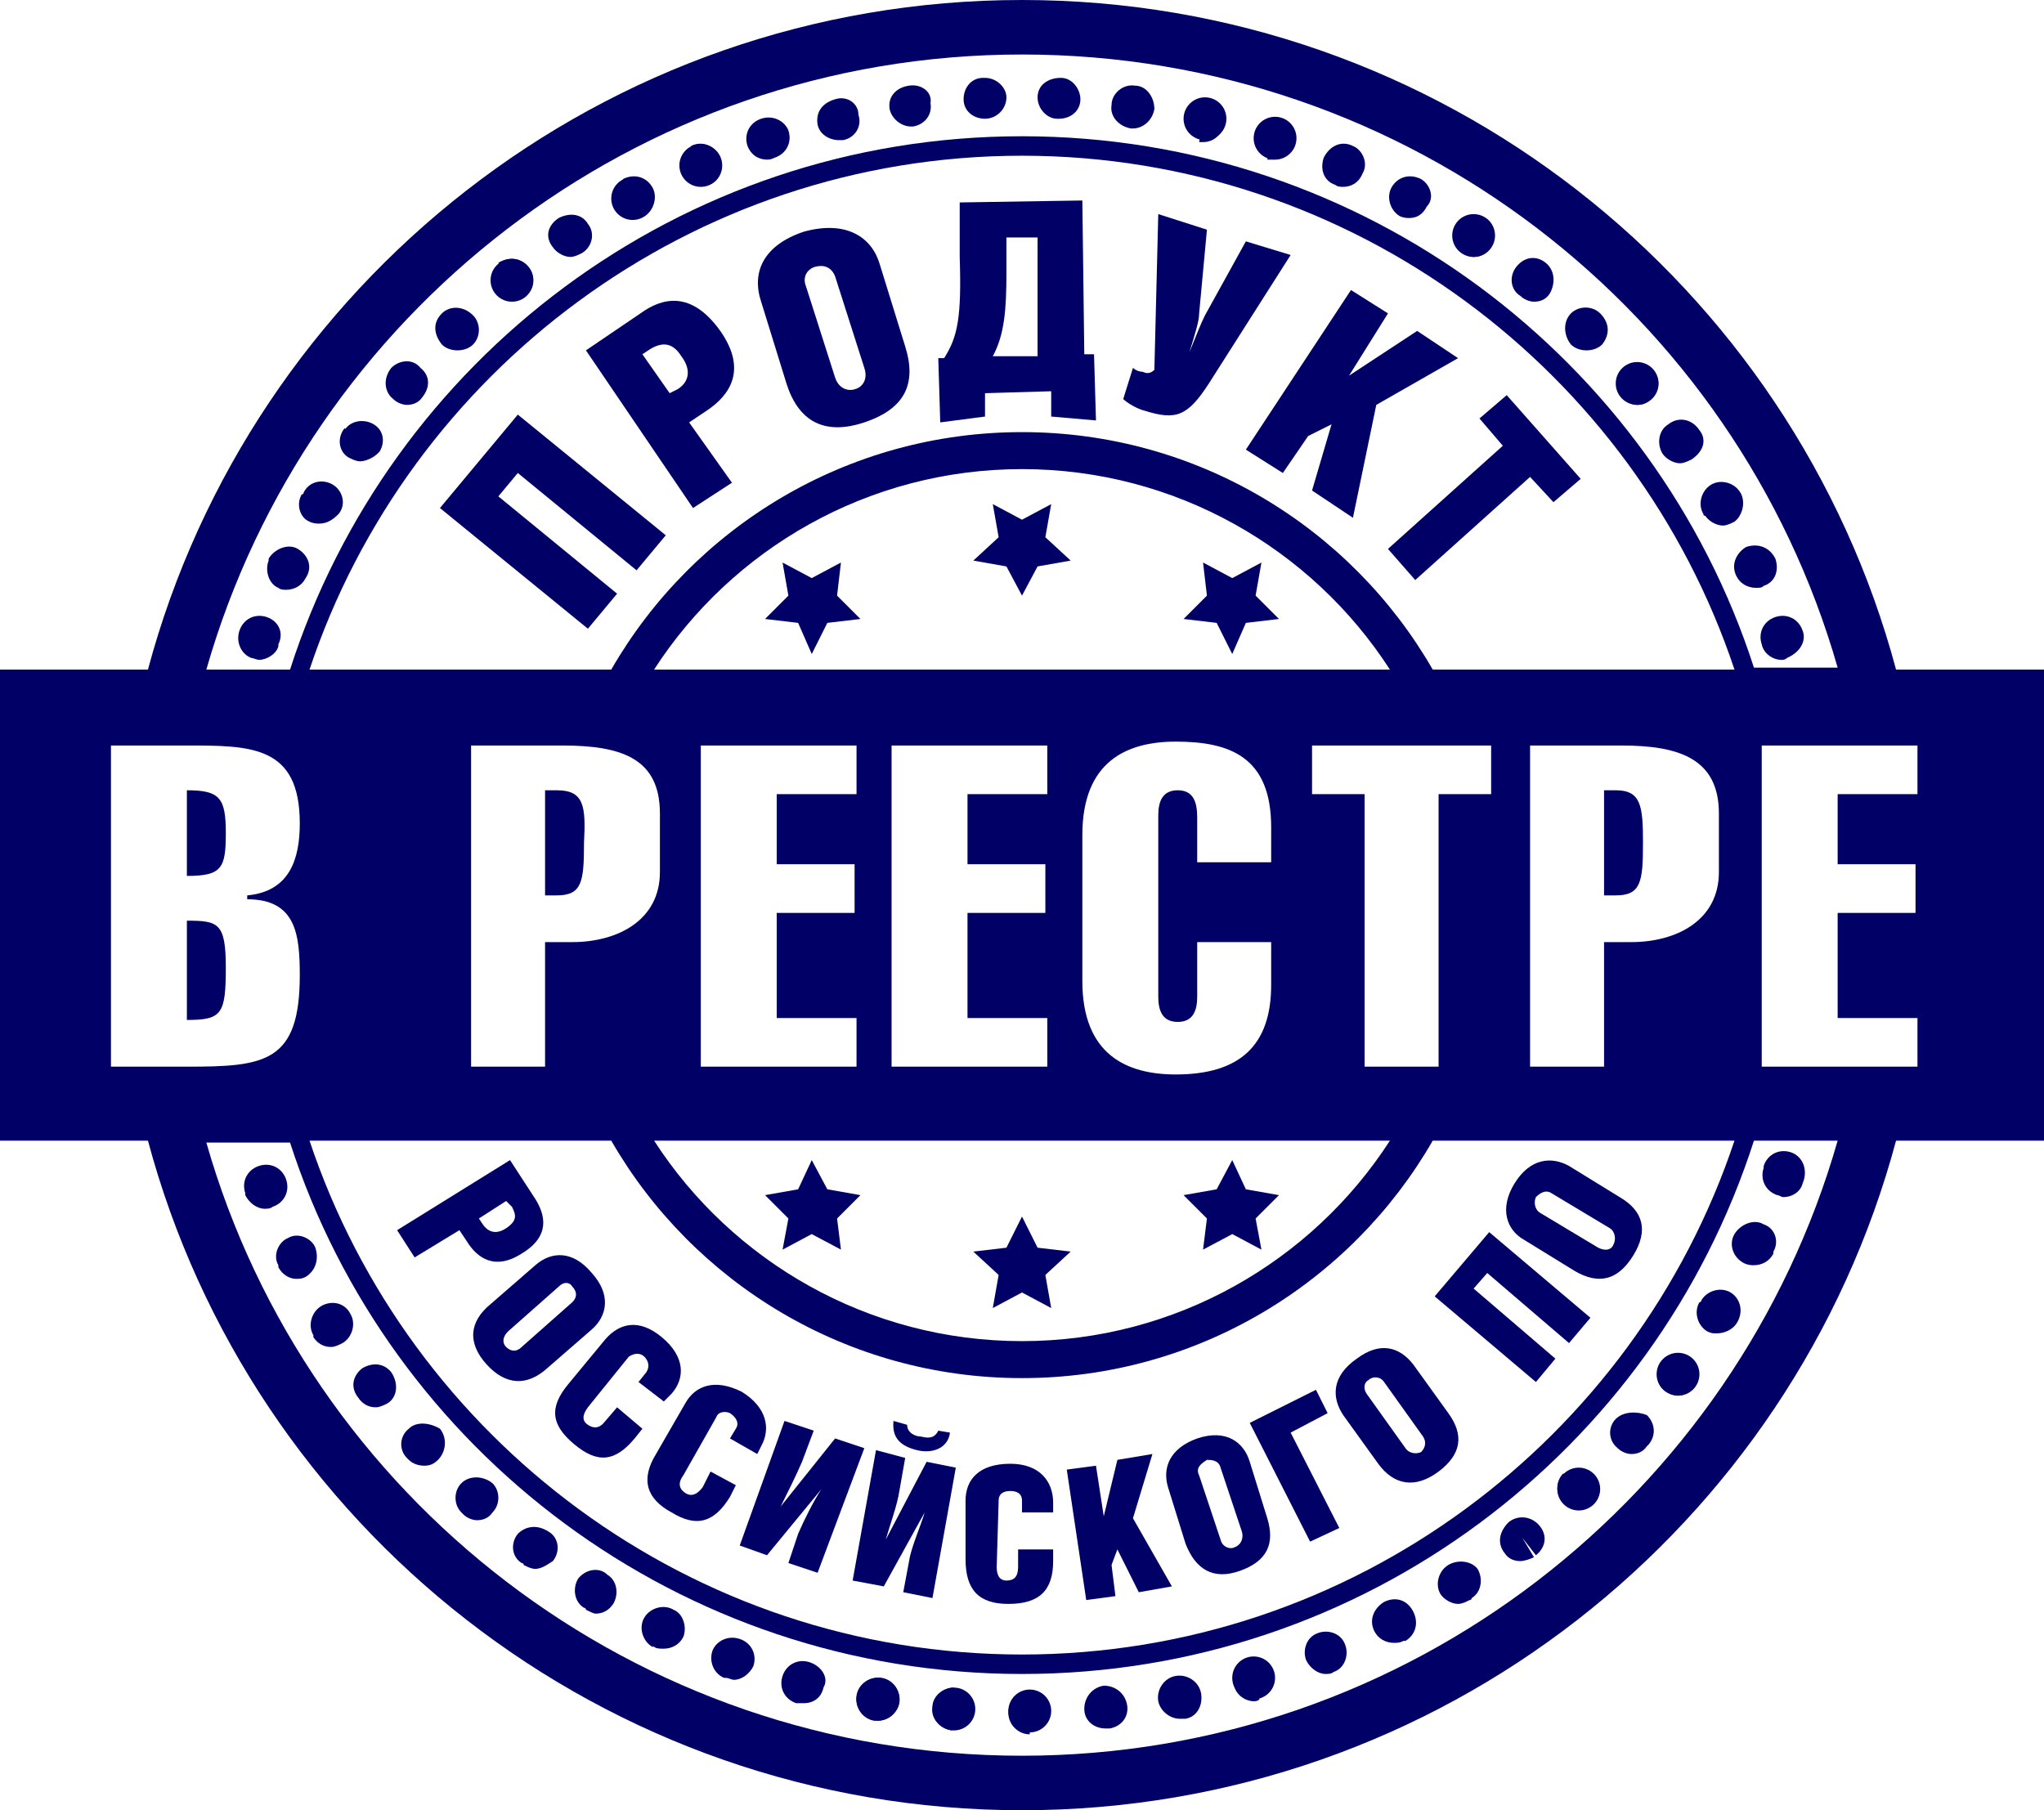 <?xml version="1.0" encoding="utf-8"?>
<!-- Generator: Adobe Illustrator 24.3.0, SVG Export Plug-In . SVG Version: 6.00 Build 0)  -->
<svg version="1.1" id="Слой_1" xmlns="http://www.w3.org/2000/svg" xmlns:xlink="http://www.w3.org/1999/xlink" x="0px" y="0px"
	 viewBox="0 0 105 93" style="enable-background:new 0 0 105 93;" xml:space="preserve">
<style type="text/css">
	.st0{fill:#000066;}
</style>
<g>
	<path class="st0" d="M26.6,21.3l7.6,6.2l-1.5,1.8l-6.1-5l-1,1.2l6.1,5l-1.5,1.8l-7.6-6.2L26.6,21.3z"/>
	<path class="st0" d="M37.6,24.8l-2,1.3L30.1,18l2.8-1.9c1.1-0.8,2.6-1.2,4.1,0.9c1.4,2,0.5,3.3-0.7,4.1l-0.9,0.6L37.6,24.8z
		 M34.4,20.2l0.4-0.2c0.5-0.3,0.8-0.9,0.2-1.7c-0.5-0.8-1.1-0.7-1.7-0.3l-0.3,0.2L34.4,20.2z"/>
	<path class="st0" d="M45.2,13.6l1.3,4.2c0.6,1.9,0,3.2-2.1,3.9c-2.1,0.7-3.4-0.1-4-2l-1.3-4.2c-0.5-1.5,0.1-2.9,2.2-3.6
		C43.5,11.3,44.8,12.2,45.2,13.6z M41.4,14.7l1.5,4.7c0.2,0.6,0.7,0.7,1,0.6c0.4-0.1,0.7-0.5,0.5-1.1l-1.5-4.7
		c-0.2-0.5-0.6-0.6-1-0.5C41.5,13.8,41.2,14.2,41.4,14.7z"/>
	<path class="st0" d="M55.6,10.3l0.1,7.9l0.5,0l0.1,3.4L54,21.4l0-1.3l-3.4,0.1l0,1.2l-2.3,0.3l-0.1-3.3l0.3,0
		c0.7-1.1,0.9-2.1,0.8-5.2l0-2.8L55.6,10.3z M53.3,12.2l-1.6,0l0,1.8c0,1.9-0.1,3.2-0.7,4.3l2.3,0L53.3,12.2z"/>
	<path class="st0" d="M62,11.8l-0.4,4.3c0,0.4-0.2,1-0.5,2l0,0c0.4-1,0.6-1.5,0.8-1.9l2.1-3.8l2.3,0.7l-4.2,6.6
		c-1.1,1.7-1.7,1.9-3.3,1.4c-0.4-0.1-0.9-0.4-1.1-0.6l0.5-1.6c0.1,0.1,0.3,0.2,0.5,0.2c0.2,0.1,0.4,0.1,0.6-0.1l0.2-8L62,11.8z"/>
	<path class="st0" d="M69.3,19.3l3.5-2.3l2.1,1.4l-4.2,2.4l-1.2,5.8l-2.1-1.4l1-3.4l-1.2,0.6l-1.3,1.9l-1.9-1.2l5.4-8.2l1.9,1.2
		L69.3,19.3z"/>
	<path class="st0" d="M72.7,29.8l-1.4-1.6l5.9-5.3L76,21.5l1.4-1.2l3.8,4.3l-1.4,1.2l-1.2-1.3L72.7,29.8z"/>
	<g>
		<path class="st0" d="M21.3,64.6l-0.9-1.4l5.8-3.6l1.3,2c0.5,0.8,0.8,1.9-0.7,2.8c-1.4,0.9-2.3,0.2-2.8-0.6l-0.4-0.6L21.3,64.6z
			 M24.6,62.6l0.2,0.3c0.2,0.3,0.6,0.6,1.2,0.2c0.6-0.4,0.5-0.7,0.3-1.1L26,61.7L24.6,62.6z"/>
		<path class="st0" d="M30.4,68.3l-2.3,2c-1,0.9-2.1,0.9-3.1-0.2c-1-1.1-0.9-2.2,0.2-3.1l2.3-2c0.8-0.7,1.9-0.8,2.9,0.4
			C31.4,66.5,31.2,67.6,30.4,68.3z M28.7,66.1l-2.6,2.3c-0.3,0.3-0.3,0.6-0.1,0.8c0.2,0.2,0.5,0.3,0.8,0l2.6-2.3
			c0.3-0.3,0.2-0.6,0-0.8C29.3,65.9,29,65.8,28.7,66.1z"/>
		<path class="st0" d="M33,73.4l-0.4,0.5c-1,1.2-1.9,1.3-3.1,0.3c-1.2-1-1.3-1.9-0.3-3.1l1.9-2.3c0.7-0.8,1.7-1.1,2.9-0.1
			c1.2,1,1.2,2.1,0.5,2.9L34.1,72l-1.3-1l0.4-0.5c0.2-0.3,0.1-0.6-0.1-0.8c-0.2-0.2-0.5-0.2-0.8,0l-2.1,2.6c-0.3,0.4-0.3,0.7,0,0.9
			c0.3,0.2,0.6,0.2,0.9-0.2l0.6-0.7L33,73.4z"/>
		<path class="st0" d="M37.8,76.3l-0.3,0.6c-0.8,1.3-1.7,1.6-3,0.8c-1.3-0.7-1.6-1.7-0.8-3l1.5-2.6c0.5-0.9,1.5-1.3,2.9-0.6
			c1.3,0.8,1.5,1.9,1,2.8l-0.2,0.4l-1.4-0.8l0.3-0.5c0.2-0.3,0-0.6-0.3-0.8c-0.2-0.1-0.6-0.1-0.7,0.2l-1.7,3
			c-0.3,0.4-0.2,0.7,0.1,0.9c0.3,0.2,0.6,0.1,0.9-0.3l0.4-0.8L37.8,76.3z"/>
		<path class="st0" d="M41.8,73.5l-0.6,1.6c-0.3,0.7-0.8,1.7-1.1,2.3l0,0l2.8-3.5l1.5,0.5L42,80.8l-1.5-0.5l0.5-1.5
			c0.3-0.7,0.8-1.7,1.2-2.3l0,0l-2.8,3.4L38,79.4l2.3-6.4L41.8,73.5z"/>
		<path class="st0" d="M46.5,74.9l-0.3,1.7c-0.1,0.7-0.5,1.8-0.7,2.5l0,0l2.1-4l1.5,0.3l-1.2,6.7l-1.5-0.3l0.3-1.6
			c0.1-0.7,0.6-1.8,0.8-2.5l0,0l-2.1,3.8l-1.6-0.3l1.2-6.7L46.5,74.9z M46.6,73.2c0,0.4,0.4,0.6,0.7,0.6c0.4,0.1,0.7,0.1,0.9-0.3
			l0.6,0.1c-0.1,0.8-0.9,1.1-1.7,0.9c-0.8-0.2-1.3-0.6-1.2-1.5L46.6,73.2z"/>
		<path class="st0" d="M54.1,79.6l0,0.6c0,1.5-0.7,2.2-2.3,2.2c-1.5,0-2.2-0.7-2.2-2.3l0-3c0-1.1,0.7-1.9,2.3-1.9
			c1.5,0,2.2,0.9,2.2,2l0,0.5l-1.6,0l0-0.6c0-0.4-0.3-0.5-0.6-0.5c-0.3,0-0.6,0.1-0.6,0.5l-0.1,3.4c0,0.5,0.2,0.7,0.5,0.7
			c0.4,0,0.6-0.2,0.6-0.7l0-0.9L54.1,79.6z"/>
		<path class="st0" d="M56.7,77.9l0.7-2.9l1.8-0.3L58.2,78l2,3.5l-1.7,0.3l-1.1-2.2l-0.3,0.8l0.2,1.6l-1.5,0.2l-1-6.7l1.5-0.2
			L56.7,77.9z"/>
		<path class="st0" d="M64.2,75.1l0.9,2.9c0.4,1.3,0,2.2-1.4,2.7c-1.4,0.5-2.3-0.1-2.8-1.4L60,76.4c-0.3-1,0.1-2,1.5-2.5
			C63,73.4,63.9,74.1,64.2,75.1z M61.6,75.8l1.1,3.3c0.1,0.4,0.5,0.5,0.7,0.4c0.3-0.1,0.5-0.4,0.4-0.8l-1.1-3.3
			c-0.1-0.4-0.5-0.4-0.7-0.4C61.7,75.2,61.4,75.4,61.6,75.8z"/>
		<path class="st0" d="M67.6,71.4l0.6,1.2l-1.9,1l2.5,4.9l-1.5,0.7l-3.1-6.1L67.6,71.4z"/>
		<path class="st0" d="M72.6,70.1l1.8,2.5c0.8,1.1,0.7,2.1-0.5,3c-1.2,0.9-2.3,0.7-3.1-0.4L69,72.7c-0.6-0.9-0.6-2,0.7-2.9
			C70.9,68.9,71.9,69.2,72.6,70.1z M70.2,71.6l2,2.8c0.2,0.3,0.6,0.3,0.8,0.2c0.2-0.2,0.3-0.5,0.1-0.8l-2-2.8
			c-0.2-0.3-0.6-0.3-0.8-0.1C70.1,71,70,71.3,70.2,71.6z"/>
		<path class="st0" d="M76.5,63.3l5.2,4.4l-1.1,1.3l-4.2-3.6l-0.7,0.8l4.2,3.6L78.9,71l-5.2-4.4L76.5,63.3z"/>
		<path class="st0" d="M80.6,59.9l2.6,1.6c1.2,0.7,1.5,1.7,0.7,3c-0.8,1.3-1.8,1.5-3,0.8l-2.6-1.6c-0.9-0.5-1.3-1.6-0.5-2.9
			C78.6,59.5,79.7,59.4,80.6,59.9z M79.1,62.3l3,1.8c0.4,0.2,0.7,0.1,0.8-0.2c0.1-0.2,0.1-0.6-0.2-0.8l-3-1.8
			c-0.3-0.2-0.6,0-0.8,0.2C78.8,61.7,78.8,62.1,79.1,62.3z"/>
	</g>
	<g>
		<path class="st0" d="M34.6,82.7c-0.5-0.3-1.2-0.1-1.5,0.4c-0.3,0.5-0.1,1.2,0.4,1.5c0,0,0.1,0,0.1,0c0.1,0.1,0.3,0.1,0.5,0.1
			c0.4,0,0.8-0.2,1-0.6C35.3,83.6,35.1,82.9,34.6,82.7z"/>
		<path class="st0" d="M38,84.2c-0.6-0.2-1.2,0.1-1.4,0.6c-0.2,0.6,0.1,1.2,0.6,1.4c0,0,0.1,0,0.1,0c0.1,0,0.3,0.1,0.4,0.1
			c0.4,0,0.8-0.3,1-0.7C38.9,85,38.6,84.4,38,84.2z"/>
		<path class="st0" d="M41.6,85.4c-0.6-0.2-1.2,0.1-1.4,0.7c-0.2,0.6,0.1,1.2,0.7,1.4c0,0,0.1,0,0.1,0c0.1,0,0.2,0,0.3,0
			c0.5,0,0.9-0.3,1-0.8C42.6,86.2,42.2,85.6,41.6,85.4z"/>
		<path class="st0" d="M29.7,81.1c-0.3,0.5-0.2,1.2,0.3,1.5c0,0,0.1,0,0.1,0.1c0.2,0.1,0.4,0.2,0.5,0.2c0.4,0,0.7-0.2,0.9-0.5
			c0.3-0.5,0.2-1.2-0.3-1.5C30.8,80.5,30.1,80.6,29.7,81.1z"/>
		<path class="st0" d="M47.9,87.7c-0.1,0.6,0.4,1.1,1,1.2l0.1-1.1l0-1.1C48.5,86.7,47.9,87.1,47.9,87.7z"/>
		<path class="st0" d="M45.3,86.2c-0.6-0.1-1.2,0.3-1.3,0.9c-0.1,0.6,0.3,1.2,0.9,1.3l0,0c0.1,0,0.1,0,0.2,0c0.5,0,1-0.4,1.1-0.9
			C46.3,86.9,45.9,86.3,45.3,86.2z"/>
		<path class="st0" d="M16.2,64.1c-0.2-0.5-0.9-0.8-1.4-0.5c-0.5,0.2-0.8,0.9-0.5,1.4c0,0,0,0.1,0,0.1c0.2,0.4,0.6,0.6,0.9,0.6
			c0.2,0,0.3,0,0.5-0.1C16.2,65.3,16.4,64.7,16.2,64.1z"/>
		<path class="st0" d="M16.5,67.1c-0.5,0.3-0.7,1-0.4,1.5c0,0,0,0.1,0,0.1c0.2,0.3,0.5,0.5,0.9,0.5c0.2,0,0.4-0.1,0.6-0.2
			c0.5-0.3,0.7-1,0.4-1.5C17.7,66.9,17,66.8,16.5,67.1z"/>
		<path class="st0" d="M26.6,78.8c-0.4,0.5-0.3,1.2,0.2,1.5c0,0,0.1,0,0.1,0.1c0.2,0.1,0.4,0.2,0.6,0.2c0.3,0,0.6-0.2,0.9-0.4
			c0.4-0.5,0.3-1.2-0.2-1.5C27.6,78.3,27,78.4,26.6,78.8z"/>
		<path class="st0" d="M14.7,60.6c-0.2-0.6-0.8-0.9-1.4-0.7c-0.6,0.2-0.9,0.8-0.7,1.4c0,0,0,0.1,0,0.1c0.2,0.4,0.6,0.7,1,0.7
			c0.1,0,0.3,0,0.4-0.1C14.6,61.8,14.9,61.2,14.7,60.6z"/>
		<path class="st0" d="M51.8,88c0,0.6,0.5,1.1,1.1,1.1c0,0,0,0,0,0l0-1.1l-0.1-1.1C52.2,86.9,51.8,87.4,51.8,88z"/>
		<path class="st0" d="M20.1,70.5c-0.4-0.5-1-0.5-1.5-0.2c-0.5,0.4-0.6,1-0.2,1.5l0.9-0.6l-0.9,0.6c0.2,0.3,0.5,0.5,0.9,0.5
			c0.2,0,0.4-0.1,0.6-0.2C20.4,71.8,20.5,71.1,20.1,70.5C20.1,70.6,20.1,70.6,20.1,70.5z"/>
		<path class="st0" d="M23.7,76.2c-0.4,0.4-0.4,1.1,0,1.5c0,0,0.1,0.1,0.1,0.1c0.2,0.2,0.5,0.3,0.7,0.3c0.3,0,0.6-0.1,0.8-0.4
			c0.4-0.4,0.4-1.1,0-1.5C24.8,75.8,24.1,75.8,23.7,76.2z"/>
		<path class="st0" d="M21,73.4c-0.5,0.4-0.5,1.1-0.1,1.5c0,0,0,0,0.1,0.1c0.2,0.2,0.5,0.3,0.8,0.3c0.3,0,0.5-0.1,0.7-0.3
			c0.4-0.4,0.5-1.1,0.1-1.6C22.1,73.1,21.4,73,21,73.4z"/>
		<path class="st0" d="M85.3,70c-0.3,0.5-0.2,1.2,0.3,1.5c0.2,0.1,0.4,0.2,0.6,0.2c0.3,0,0.7-0.2,0.9-0.5l-0.9-0.7L85.3,70z"/>
		<path class="st0" d="M83,72.9c-0.4,0.4-0.4,1.1,0.1,1.5c0.2,0.2,0.5,0.3,0.7,0.3c0.3,0,0.6-0.1,0.8-0.4c0,0,0.1-0.1,0.1-0.1
			c0.4-0.5,0.3-1.1-0.1-1.5C84.1,72.5,83.4,72.5,83,72.9z"/>
		<path class="st0" d="M88.9,66.4c-0.5-0.3-1.2-0.1-1.5,0.4c0,0,0,0.1-0.1,0.1c-0.3,0.5-0.1,1.2,0.4,1.5c0.2,0.1,0.3,0.1,0.5,0.1
			c0.4,0,0.8-0.2,1-0.5l-0.9-0.6l0.9,0.6C89.6,67.4,89.4,66.7,88.9,66.4z"/>
		<path class="st0" d="M80.3,75.7c-0.4,0.4-0.4,1.1,0,1.5c0.2,0.2,0.5,0.3,0.8,0.3c0.3,0,0.5-0.1,0.8-0.3l-0.7-0.8L80.3,75.7z"/>
		<path class="st0" d="M92,59.2c-0.6-0.2-1.2,0.1-1.4,0.7c0,0,0,0.1,0,0.1c-0.2,0.6,0.1,1.2,0.7,1.4c0.1,0,0.2,0.1,0.3,0.1
			c0.5,0,0.9-0.3,1-0.7l-1-0.4l1,0.4C92.9,60.1,92.6,59.4,92,59.2z"/>
		<path class="st0" d="M90.6,62.9c-0.5-0.3-1.2,0-1.5,0.5c-0.3,0.5-0.1,1.2,0.5,1.5C89.8,65,90,65,90.1,65c0.4,0,0.8-0.2,1-0.6
			c0,0,0-0.1,0-0.1C91.4,63.8,91.2,63.1,90.6,62.9z"/>
		<path class="st0" d="M74.4,80.4c-0.5,0.3-0.7,1-0.4,1.5c0.2,0.3,0.6,0.5,0.9,0.5c0.2,0,0.4-0.1,0.6-0.2c0,0,0.1,0,0.1-0.1
			c0.5-0.3,0.6-1,0.3-1.5C75.6,80.2,74.9,80.1,74.4,80.4z"/>
		<path class="st0" d="M64.1,85.2c-0.6,0.2-0.9,0.8-0.7,1.4c0.1,0.5,0.6,0.8,1,0.8c0.1,0,0.2,0,0.3-0.1l-0.3-1.1L64.1,85.2z"/>
		<path class="st0" d="M67.7,83.9c-0.6,0.2-0.8,0.9-0.6,1.4c0.2,0.4,0.6,0.7,1,0.7c0.1,0,0.3,0,0.4-0.1l0,0c0.6-0.2,0.8-0.9,0.6-1.4
			C68.9,83.9,68.2,83.7,67.7,83.9z"/>
		<path class="st0" d="M60.4,86.1c-0.6,0.1-1,0.7-0.9,1.3c0.1,0.5,0.6,0.9,1.1,0.9c0.1,0,0.1,0,0.2,0c0,0,0.1,0,0.1,0
			c0.6-0.1,0.9-0.7,0.8-1.3C61.6,86.4,61,86,60.4,86.1z"/>
		<path class="st0" d="M71.1,82.3c-0.5,0.3-0.8,0.9-0.5,1.5c0.2,0.4,0.6,0.6,1,0.6c0.2,0,0.3,0,0.5-0.1c0,0,0.1,0,0.1,0
			c0.5-0.3,0.7-0.9,0.4-1.5C72.3,82.2,71.7,82,71.1,82.3z"/>
		<path class="st0" d="M77.5,78.2C77.5,78.2,77.5,78.2,77.5,78.2c-0.5,0.5-0.6,1.1-0.2,1.6c0.2,0.3,0.5,0.4,0.8,0.4
			c0.2,0,0.5-0.1,0.7-0.2L78.2,79l0.7,0.9c0.5-0.4,0.6-1,0.2-1.5C78.7,77.9,78,77.8,77.5,78.2z"/>
		<path class="st0" d="M56.7,86.6c-0.6,0.1-1,0.6-1,1.2c0,0.6,0.5,1,1.1,1c0,0,0.1,0,0.1,0c0,0,0.1,0,0.1,0c0.6-0.1,1-0.6,0.9-1.2
			C57.8,87,57.3,86.6,56.7,86.6z"/>
	</g>
	<g>
		<path class="st0" d="M35.5,7.5l0.4,1l0.5,1c0.6-0.2,0.8-0.9,0.6-1.4C36.7,7.5,36.1,7.2,35.5,7.5z"/>
		<path class="st0" d="M32,9.2l0.5,1l0.6,0.9c0.5-0.3,0.7-1,0.4-1.5C33.2,9.1,32.6,8.9,32,9.2z"/>
		<path class="st0" d="M28.7,11.2C28.7,11.2,28.7,11.2,28.7,11.2c-0.6,0.4-0.7,1-0.3,1.5c0.2,0.3,0.6,0.5,0.9,0.5
			c0.2,0,0.4-0.1,0.6-0.2c0.5-0.3,0.7-1,0.3-1.5C29.9,11,29.3,10.9,28.7,11.2z"/>
		<path class="st0" d="M39.1,6.1C39.1,6.1,39.1,6.1,39.1,6.1c-0.6,0.2-0.9,0.8-0.7,1.4c0.2,0.5,0.6,0.7,1,0.7c0.1,0,0.2,0,0.4-0.1
			c0.6-0.2,0.9-0.8,0.7-1.4C40.3,6.2,39.7,5.9,39.1,6.1z"/>
		<path class="st0" d="M46.7,4.4C46.7,4.4,46.6,4.4,46.7,4.4c-0.7,0.1-1.1,0.6-1,1.2c0.1,0.5,0.6,0.9,1.1,0.9c0,0,0.1,0,0.1,0
			c0.6-0.1,1-0.6,0.9-1.2C47.9,4.7,47.3,4.3,46.7,4.4z"/>
		<path class="st0" d="M42.9,5.1C42.9,5.1,42.8,5.1,42.9,5.1c-0.7,0.2-1,0.7-0.9,1.3c0.1,0.5,0.6,0.8,1.1,0.8c0.1,0,0.2,0,0.2,0
			c0.6-0.1,1-0.7,0.8-1.3C44.1,5.3,43.5,4.9,42.9,5.1z"/>
		<path class="st0" d="M50.6,4c0,0-0.1,0-0.1,0c-0.6,0-1,0.5-1,1.1c0,0.6,0.5,1,1.1,1c0,0,0,0,0,0c0.6,0,1.1-0.5,1.1-1.1
			C51.7,4.5,51.2,4,50.6,4z"/>
		<path class="st0" d="M15.3,28.2c-0.5-0.3-1.2,0-1.5,0.5c0,0,0,0.1,0,0.1c-0.2,0.5,0,1.2,0.5,1.4c0.1,0.1,0.3,0.1,0.4,0.1
			c0.4,0,0.8-0.2,1-0.6C16.1,29.1,15.8,28.5,15.3,28.2z"/>
		<path class="st0" d="M17.1,24.9c-0.5-0.3-1.2-0.2-1.5,0.4c0,0,0,0.1-0.1,0.1c-0.3,0.5-0.1,1.2,0.4,1.4c0.2,0.1,0.4,0.1,0.5,0.1
			c0.4,0,0.7-0.2,1-0.5C17.8,25.9,17.6,25.2,17.1,24.9z"/>
		<path class="st0" d="M13.7,31.7c-0.6-0.2-1.2,0.1-1.4,0.7l1,0.4l-1-0.4c-0.2,0.6,0.1,1.2,0.6,1.4c0.1,0,0.3,0.1,0.4,0.1
			c0.4,0,0.9-0.3,1-0.7c0,0,0-0.1,0-0.1C14.6,32.5,14.3,31.9,13.7,31.7z"/>
		<path class="st0" d="M22.7,16.1C22.7,16.1,22.7,16.2,22.7,16.1c-0.5,0.5-0.4,1.1,0,1.6c0.2,0.2,0.5,0.3,0.8,0.3
			c0.3,0,0.6-0.1,0.8-0.3c0.4-0.4,0.4-1.1,0-1.5C23.8,15.7,23.1,15.7,22.7,16.1z"/>
		<path class="st0" d="M19.2,21.8c-0.5-0.3-1.2-0.2-1.5,0.3l0.9,0.7L17.7,22c-0.4,0.5-0.3,1.2,0.2,1.5c0.2,0.1,0.4,0.2,0.6,0.2
			c0.3,0,0.7-0.2,0.9-0.4c0,0,0.1-0.1,0.1-0.1C19.8,22.7,19.7,22.1,19.2,21.8z"/>
		<path class="st0" d="M25.6,13.5l0.7,0.9l0.7,0.8c0.5-0.4,0.5-1.1,0.1-1.5C26.7,13.2,26.1,13.2,25.6,13.5z"/>
		<path class="st0" d="M20.1,18.9C20.1,18.9,20,19,20.1,18.9c-0.4,0.5-0.4,1.2,0.1,1.6c0.2,0.2,0.5,0.3,0.7,0.3
			c0.3,0,0.6-0.1,0.8-0.4c0.4-0.5,0.4-1.1-0.1-1.5C21.2,18.4,20.5,18.5,20.1,18.9z"/>
		<path class="st0" d="M84.1,19.6l-0.8,0.8c0.2,0.2,0.5,0.4,0.8,0.4c0.3,0,0.5-0.1,0.7-0.3c0.5-0.4,0.5-1.1,0.1-1.5L84.1,19.6z"/>
		<path class="st0" d="M87.3,22.1C87.3,22,87.3,22,87.3,22.1c-0.4-0.6-1.1-0.7-1.6-0.3c-0.5,0.3-0.6,1-0.3,1.5
			c0.2,0.3,0.6,0.5,0.9,0.5c0.2,0,0.4-0.1,0.6-0.2C87.5,23.2,87.7,22.6,87.3,22.1z"/>
		<path class="st0" d="M82.2,16.1c-0.4-0.4-1.1-0.4-1.5,0c-0.4,0.4-0.4,1.1,0,1.6c0.2,0.2,0.5,0.3,0.8,0.3c0.3,0,0.6-0.1,0.8-0.3
			C82.7,17.2,82.7,16.6,82.2,16.1C82.3,16.1,82.2,16.1,82.2,16.1z"/>
		<path class="st0" d="M91.2,28.7C91.2,28.7,91.2,28.7,91.2,28.7c-0.3-0.6-0.9-0.8-1.5-0.6c-0.5,0.3-0.8,0.9-0.5,1.5
			c0.2,0.4,0.6,0.6,1,0.6c0.2,0,0.3,0,0.4-0.1C91.2,29.9,91.4,29.3,91.2,28.7z"/>
		<path class="st0" d="M92.6,32.4C92.6,32.3,92.6,32.3,92.6,32.4c-0.2-0.6-0.8-0.9-1.4-0.7c-0.6,0.2-0.9,0.8-0.7,1.4
			c0.1,0.5,0.6,0.8,1,0.8c0.1,0,0.2,0,0.3-0.1C92.5,33.5,92.8,32.9,92.6,32.4z"/>
		<path class="st0" d="M79.4,13.5c-0.5-0.4-1.1-0.3-1.5,0.2c-0.4,0.5-0.3,1.2,0.2,1.5c0.2,0.2,0.5,0.3,0.7,0.3
			c0.3,0,0.6-0.1,0.8-0.4C79.9,14.6,79.9,13.9,79.4,13.5C79.4,13.5,79.4,13.5,79.4,13.5z"/>
		<path class="st0" d="M89.4,25.3l-1,0.5L89.4,25.3c-0.3-0.5-1-0.7-1.5-0.4c-0.5,0.3-0.7,1-0.4,1.5c0,0,0,0.1,0.1,0.1
			c0.2,0.3,0.6,0.5,0.9,0.5c0.2,0,0.4-0.1,0.6-0.2C89.5,26.5,89.7,25.8,89.4,25.3z"/>
		<path class="st0" d="M69.5,7.5C69.5,7.5,69.4,7.5,69.5,7.5c-0.6-0.3-1.2,0-1.5,0.6c-0.2,0.6,0,1.2,0.6,1.4
			c0.1,0.1,0.3,0.1,0.4,0.1c0.4,0,0.8-0.2,1-0.7C70.3,8.4,70,7.7,69.5,7.5z"/>
		<path class="st0" d="M62.1,5.1l-0.3,1.1l-0.2,1.1c0.1,0,0.1,0,0.2,0c0.5,0,0.9-0.3,1.1-0.9C63.1,5.8,62.7,5.2,62.1,5.1z"/>
		<path class="st0" d="M65.8,6.1l-0.4,1l-0.3,1.1c0.1,0,0.2,0,0.3,0c0.5,0,0.9-0.3,1-0.8C66.7,6.9,66.4,6.3,65.8,6.1z"/>
		<path class="st0" d="M58.3,4.4C58.3,4.4,58.2,4.3,58.3,4.4c-0.6-0.1-1.2,0.4-1.2,1c-0.1,0.6,0.4,1.1,1,1.2c0,0,0.1,0,0.1,0
			c0.5,0,1-0.4,1.1-1C59.3,5,58.9,4.4,58.3,4.4z"/>
		<path class="st0" d="M54.5,4C54.4,4,54.4,4,54.5,4c-0.7,0-1.2,0.4-1.2,1c0,0.6,0.5,1.1,1,1.1c0,0,0,0,0.1,0c0.6,0,1.1-0.4,1.1-1
			C55.5,4.6,55.1,4,54.5,4z"/>
		<path class="st0" d="M73,9.2C73,9.2,72.9,9.2,73,9.2c-0.6-0.3-1.2-0.1-1.5,0.4c-0.3,0.5-0.1,1.2,0.4,1.5c0.2,0.1,0.4,0.1,0.5,0.1
			c0.4,0,0.7-0.2,0.9-0.6C73.7,10.2,73.5,9.5,73,9.2z"/>
		<path class="st0" d="M76.3,11.2l-0.6,0.9L75.1,13c0.2,0.1,0.4,0.2,0.6,0.2c0.4,0,0.7-0.2,0.9-0.5C76.9,12.2,76.8,11.5,76.3,11.2z"
			/>
	</g>
	<g>
		<path class="st0" d="M82.4,40.6V46H83c1.3,0,1.4-0.7,1.4-2.7c0-1.9-0.1-2.7-1.4-2.7H82.4z"/>
		<path class="st0" d="M28.6,40.6H28V46h0.6c1.3,0,1.4-0.7,1.4-2.7C30.1,41.4,30,40.6,28.6,40.6z"/>
		<path class="st0" d="M97.4,34.4C92.1,14.6,74,0,52.5,0S12.9,14.6,7.6,34.4H0v24.2h7.6C12.9,78.4,31,93,52.5,93
			s39.6-14.6,44.9-34.4h7.6V34.4H97.4z M52.5,2.8c19.9,0,36.7,13.3,41.9,31.5h-4.3C85,18.5,70.1,7,52.5,7C34.9,7,20,18.5,14.9,34.4
			h-4.3C15.8,16.2,32.6,2.8,52.5,2.8z M73.6,34.4c-4.2-7.3-12.1-12.2-21.1-12.2s-16.9,4.9-21.1,12.2H15.9C21,19.1,35.5,8,52.5,8
			S84,19.1,89.1,34.4H73.6z M88.3,41.8v3c0,2.5-2.2,3.6-4.5,3.6h-1.4v6.4h-3.8V38.3h4.7C86.3,38.3,88.3,39,88.3,41.8z M60.5,40.6
			c-0.8,0-1,0.6-1,1.3v9.3c0,0.7,0.2,1.3,1,1.3c0.8,0,1-0.6,1-1.3v-2.8h3.8v2.2c0,3.1-1.6,4.6-4.9,4.6c-2.5,0-4.8-1-4.8-4.8v-7.5
			c0-3.8,2.3-4.8,4.8-4.8c2.8,0,4.9,0.8,4.9,4.4v1.8h-3.8v-2.3C61.5,41.2,61.3,40.6,60.5,40.6z M33.6,34.4c4-6.2,11-10.3,18.9-10.3
			s14.9,4.1,18.9,10.3H33.6z M53.7,44.4v2.5h-4v5.4h4.1v2.5h-8V38.3h8v2.5h-4.1v3.6H53.7z M43.9,44.4v2.5h-4v5.4h4.1v2.5h-8V38.3h8
			v2.5h-4.1v3.6H43.9z M33.9,41.8v3c0,2.5-2.2,3.6-4.5,3.6H28v6.4h-3.8V38.3h4.7C32,38.3,33.9,39,33.9,41.8z M71.4,58.6
			c-4,6.2-11,10.3-18.9,10.3s-14.9-4.1-18.9-10.3H71.4z M70.1,54.8v-14h-2.7v-2.5h9.2v2.5h-2.7v14H70.1z M31.4,58.6
			c4.2,7.3,12.1,12.2,21.1,12.2s16.9-4.9,21.1-12.2h15.5C84,73.9,69.5,85,52.5,85S21,73.9,15.9,58.6H31.4z M5.7,54.8V38.3h3.9
			c3.3,0,5.8,0,5.8,4c0,1.8-0.5,3.5-2.7,3.7v0.2c2.5,0,2.7,1.8,2.7,3.9c0,4.5-1.8,4.7-5.8,4.7H5.7z M52.5,90.2
			c-19.9,0-36.7-13.3-41.9-31.5h4.3C20,74.5,34.9,86,52.5,86C70.1,86,85,74.5,90.1,58.6h4.3C89.2,76.8,72.4,90.2,52.5,90.2z
			 M98.5,40.8h-4.1v3.6h4v2.5h-4v5.4h4.1v2.5h-8V38.3h8V40.8z"/>
		<path class="st0" d="M11.6,49.7c0-2.3-0.4-2.4-2-2.4v5.1C11.4,52.4,11.6,52.1,11.6,49.7z"/>
		<path class="st0" d="M11.6,42.8c0-1.8-0.3-2.2-2-2.2V45C11.4,45,11.6,44.6,11.6,42.8z"/>
	</g>
	<g>
		<polygon class="st0" points="52.5,62.5 53.3,64.1 55,64.3 53.7,65.5 54,67.2 52.5,66.4 51,67.2 51.3,65.5 50,64.3 51.7,64.1 		"/>
		<polygon class="st0" points="63.3,59.6 64,61.1 65.7,61.4 64.5,62.6 64.8,64.2 63.3,63.4 61.8,64.2 62,62.6 60.8,61.4 62.5,61.1 
					"/>
		<polygon class="st0" points="41.7,59.6 42.5,61.1 44.2,61.4 43,62.6 43.2,64.2 41.7,63.4 40.2,64.2 40.5,62.6 39.3,61.4 41,61.1 
					"/>
	</g>
	<g>
		<polygon class="st0" points="52.5,30.6 53.3,29.1 55,28.8 53.7,27.6 54,25.9 52.5,26.7 51,25.9 51.3,27.6 50,28.8 51.7,29.1 		"/>
		<polygon class="st0" points="63.3,33.6 64,32 65.7,31.8 64.5,30.6 64.8,28.9 63.3,29.7 61.8,28.9 62,30.6 60.8,31.8 62.5,32 		"/>
		<polygon class="st0" points="41.7,33.6 42.5,32 44.2,31.8 43,30.6 43.2,28.9 41.7,29.7 40.2,28.9 40.5,30.6 39.3,31.8 41,32 		"/>
	</g>
	<circle class="st0" cx="45.1" cy="87.3" r="1.1"/>
	<circle class="st0" cx="49" cy="87.8" r="1.1"/>
	<circle class="st0" cx="52.9" cy="87.9" r="1.1"/>
	<circle class="st0" cx="64.4" cy="86.2" r="1.1"/>
	<circle class="st0" cx="81.1" cy="76.5" r="1.1"/>
	<circle class="st0" cx="86.2" cy="70.6" r="1.1"/>
	<circle class="st0" cx="26.3" cy="14.4" r="1.1"/>
	<circle class="st0" cx="32.5" cy="10.2" r="1.1"/>
	<circle class="st0" cx="36" cy="8.5" r="1.1"/>
	<circle class="st0" cx="61.9" cy="6.1" r="1.1"/>
	<circle class="st0" cx="65.5" cy="7.1" r="1.1"/>
	<circle class="st0" cx="75.7" cy="12.1" r="1.1"/>
	<circle class="st0" cx="84.1" cy="19.7" r="1.1"/>
</g>
</svg>
